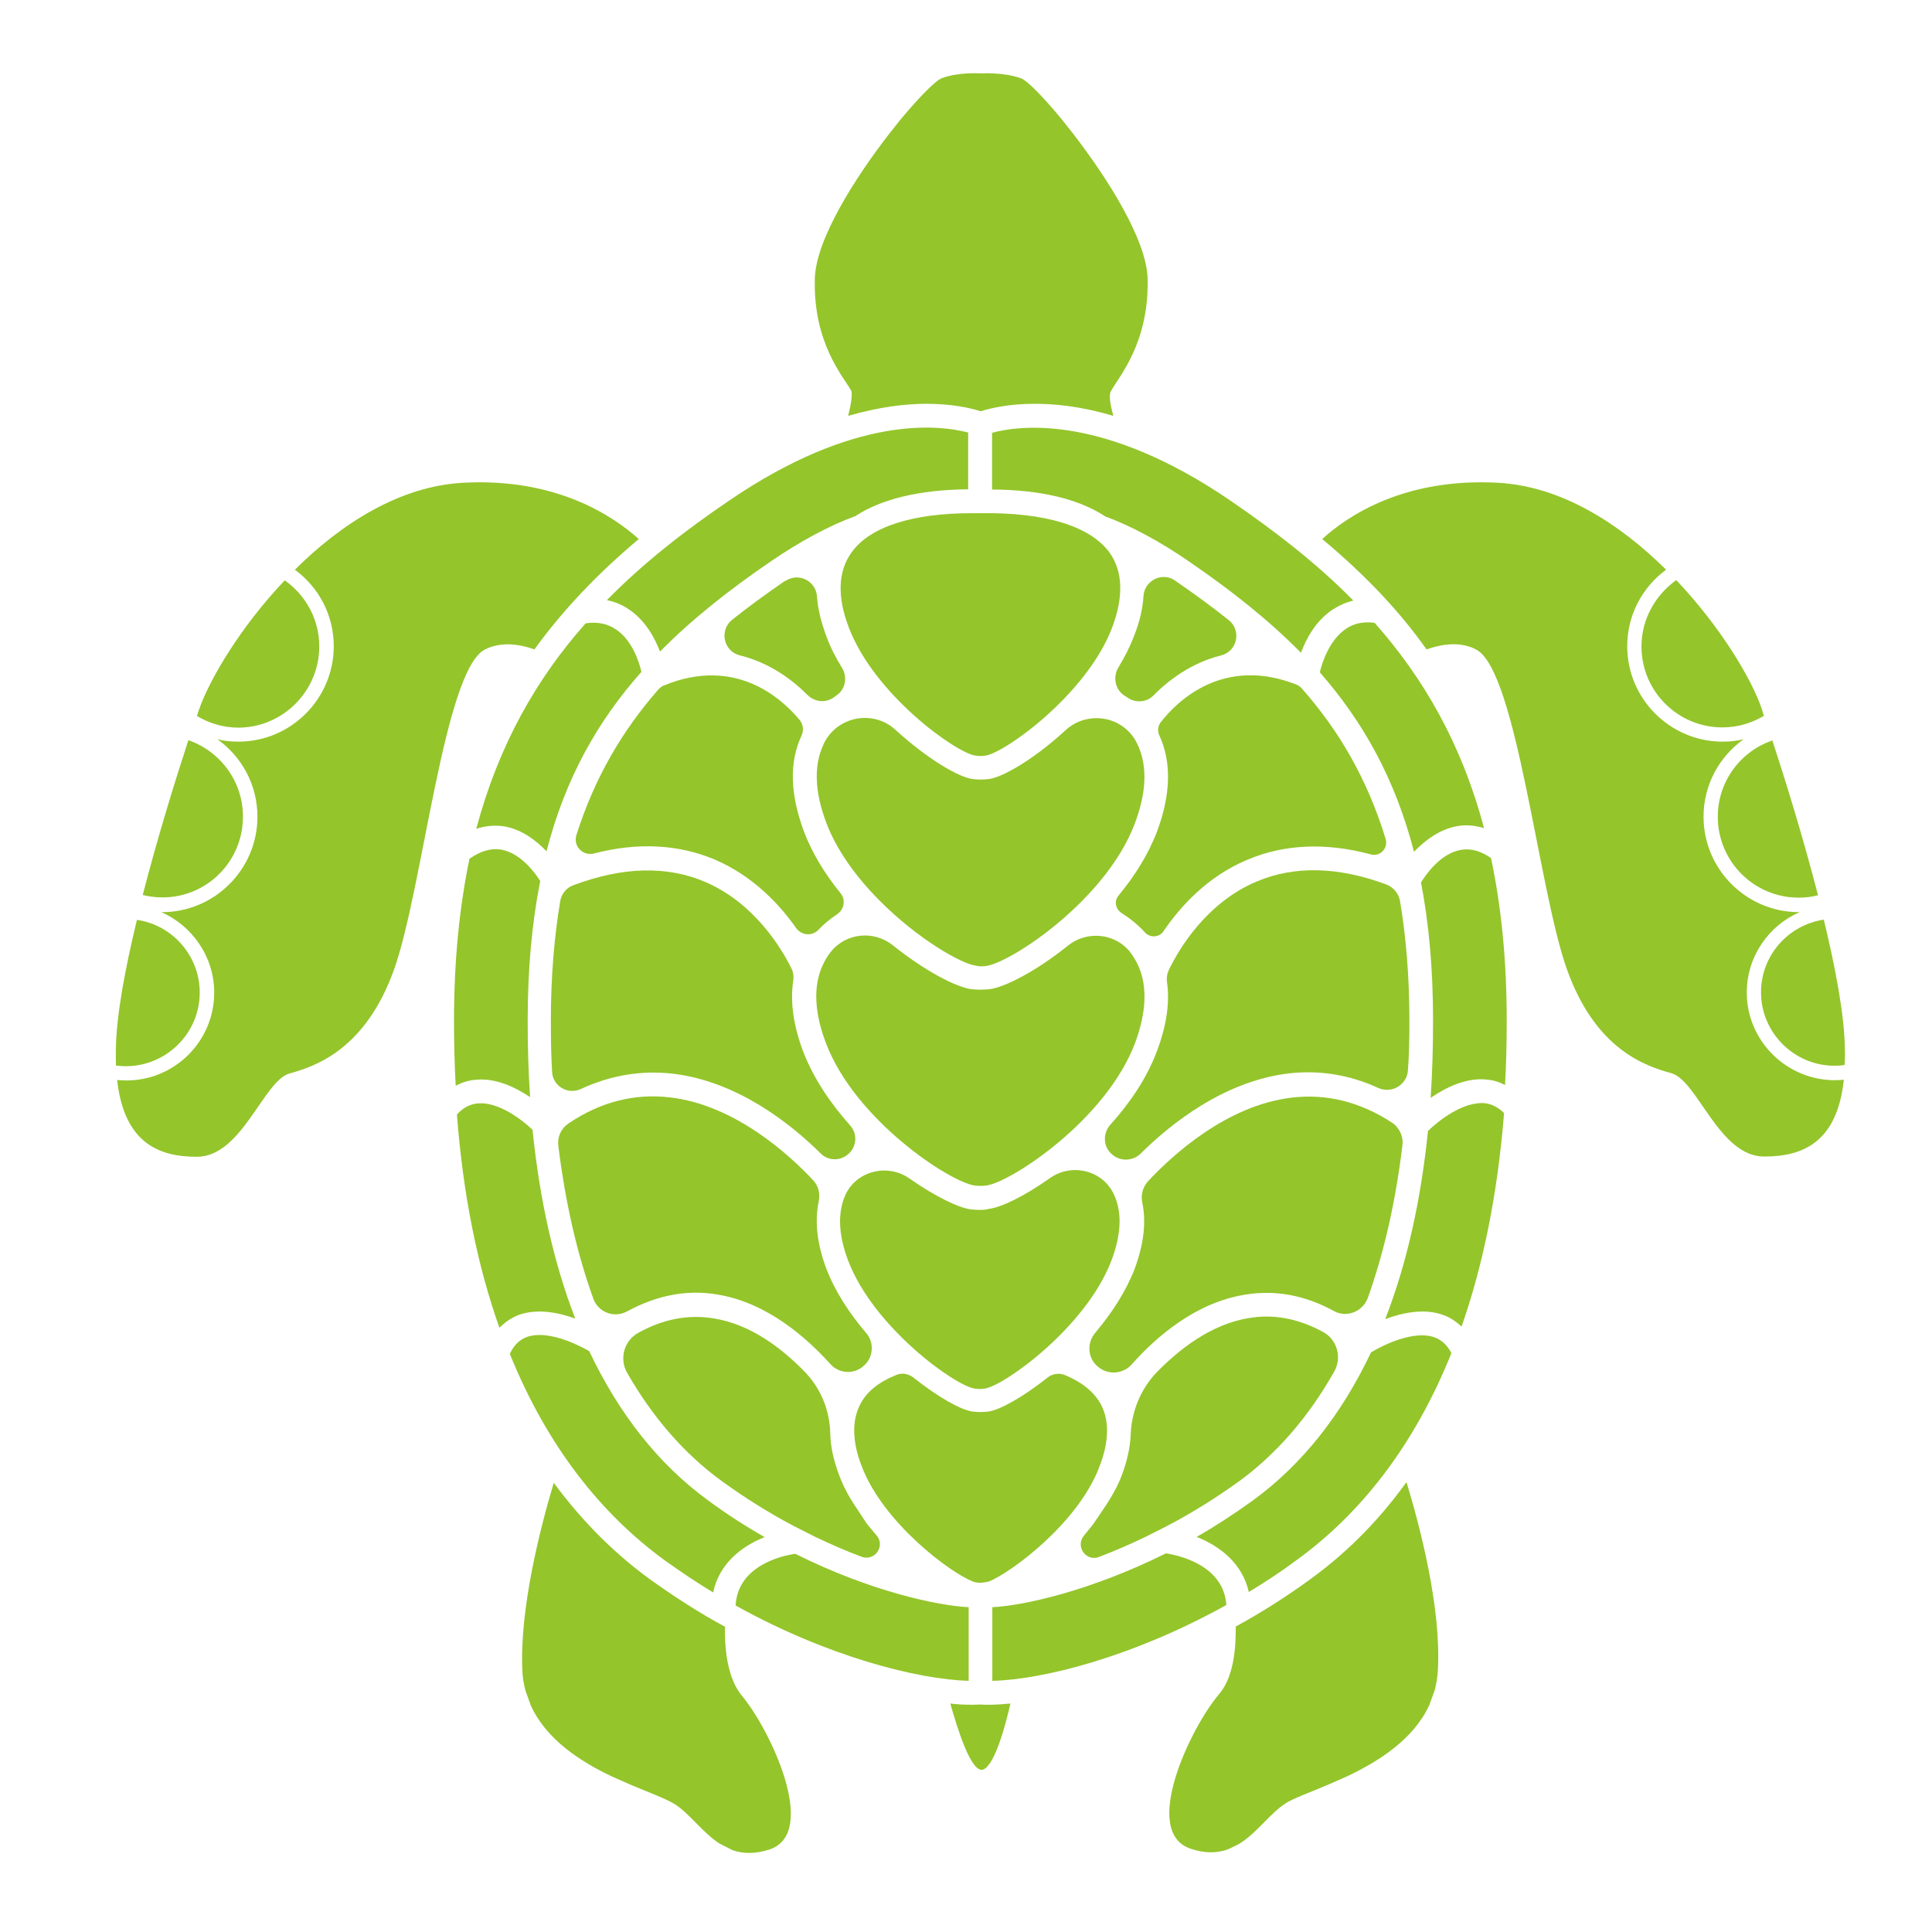 <?xml version="1.0" encoding="utf-8"?>
<!-- Generator: Adobe Illustrator 21.0.0, SVG Export Plug-In . SVG Version: 6.00 Build 0)  -->
<svg version="1.1" id="Layer_1" xmlns="http://www.w3.org/2000/svg" xmlns:xlink="http://www.w3.org/1999/xlink" x="0px" y="0px"
	 viewBox="0 0 800 800" style="enable-background:new 0 0 800 800;" xml:space="preserve">
<style type="text/css">
	.st0{fill:#94C52B;}
</style>
<path class="st0" d="M405.5,655.4L405.5,655.4c0.2,0,0.5,0,0.8,0l0,0c1-0.1,2.1-0.3,3.1-0.5c9.1-3.6,37.1-24.2,45.9-47.7
	c3.9-10.1,4.1-18.7,0.7-25.4c-2.8-5.3-7.8-9.4-15-12.4c-2.4-1-5.2-0.6-7.2,1c-10.2,8.1-19.7,13.4-24.5,14.1
	c-1.1,0.1-2.2,0.2-3.3,0.2c-1.1,0-2.2-0.1-3.3-0.2c-4.9-0.7-14.3-6-24.5-14.1c-2.1-1.6-4.8-2.1-7.2-1c-7.2,2.9-12.3,7-14.9,12.3
	c-3.4,6.7-3.2,15.3,0.7,25.4c8.9,23.5,36.8,44.2,45.9,47.7C403.5,655.2,404.5,655.3,405.5,655.4z"/>
<path class="st0" d="M405.9,501c-1.3,0-2.5-0.1-3.8-0.2c-5.3-0.7-14.9-5.4-25.5-12.8c-8.9-6.3-21.7-3.3-26.4,6.5
	c0,0.1-0.1,0.1-0.1,0.2c-3.3,7.3-3,16.5,1.1,27.3c10.6,27.8,44.5,52,52.5,53c1.3,0.2,2.6,0.2,4,0c8-1.1,42-25.4,52.5-53
	c4.1-10.8,4.5-20,1.1-27.3c0-0.1-0.1-0.1-0.1-0.2c-4.7-10-17.4-13-26.4-6.7c-10.6,7.5-20.2,12.2-25.5,12.8
	C408.4,500.9,407.2,501,405.9,501z"/>
<path class="st0" d="M278.7,444.6c26.8,3.2,48.9,20.9,61.1,33c3.1,3.1,7.9,3.2,11.2,0.5l0.1-0.1c3.7-3,4.1-8.5,0.9-12
	c-8.1-9.1-15.1-19.4-19.4-30.5c-4.1-10.9-5.5-20.8-4.1-29.6c0.2-1.7,0-3.4-0.8-4.9c-4.2-8.6-15.6-27.3-35.9-35.9
	c-15.8-6.7-34.1-6.2-54.5,1.5c-2.8,1-4.8,3.6-5.3,6.4c-2.5,14.9-3.9,31.3-3.9,49.7c0,7.1,0.1,14.2,0.5,21c0.2,6,6.5,9.8,12,7.2
	C252.9,445.2,265.6,443.1,278.7,444.6z"/>
<path class="st0" d="M603.3,342.1c3.8-0.7,7.5-0.3,11.2,0.8c-9.3-35-25.1-62.2-45.3-85c-4.6-0.6-8.6,0.2-11.9,2.5
	c-6.8,4.6-9.8,13.8-10.8,18c17.9,20.4,31.2,44.1,39,74.3C589.8,348.3,595.7,343.5,603.3,342.1z"/>
<path class="st0" d="M591.3,468.3c-3,29.3-8.9,55.3-17.7,77.9c7.1-2.6,16.1-4.6,24-1.7c2.9,1,5.4,2.8,7.6,4.8
	c8.8-25.1,14.9-54.5,17.6-88.4c-2.4-2.4-5.2-3.8-8.1-4.1C605.7,456.1,595.6,464.1,591.3,468.3z"/>
<path class="st0" d="M238.2,546c-8.8-22.7-14.7-48.9-17.7-78.2c-4.6-4.4-14.3-11.7-22.7-10.9c-3.2,0.3-6.1,1.8-8.6,4.6
	c2.6,34,8.7,63.2,17.6,88.3c2.3-2.3,4.9-4.1,7.9-5.3C222.6,541.7,231.3,543.5,238.2,546z"/>
<path class="st0" d="M219.5,454.3c-0.7-10.2-1-20.8-1-31.7c0-21.6,1.8-40.7,5.2-57.8c-2.4-3.8-8.3-11.6-16.2-13
	c-4.1-0.7-8.6,0.6-13.1,3.8c-4.1,19.7-6.4,41.9-6.4,66.9c0,9.3,0.2,18.4,0.7,27.1c2.6-1.4,5.4-2.3,8.4-2.5
	C205.3,446.3,213.4,450.2,219.5,454.3z"/>
<path class="st0" d="M471.3,399.8c-0.9-2-2-3.7-3.2-5.4c-6.2-8-17.9-9.2-25.8-2.9c-13.2,10.6-26,17.2-32.5,18.1
	c-1.3,0.1-2.5,0.2-3.8,0.2s-2.5-0.1-3.8-0.2c-6.5-0.9-19.4-7.7-32.4-18.1c-7.9-6.4-19.6-5.3-25.9,2.8c-1.4,1.7-2.4,3.6-3.3,5.5
	c-3.9,8.6-3.4,19.5,1.4,32.1c12,31.8,51.3,57.6,61.6,59c1.6,0.2,3.2,0.2,4.8,0c10.3-1.4,49.6-27.2,61.6-59
	C474.7,419.3,475.2,408.4,471.3,399.8z"/>
<path class="st0" d="M465.4,287.9c0.5,0.3,0.9,0.6,1.4,0.9c3.3,2.4,7.9,2.1,10.8-0.8c6.2-6.3,15.6-13.5,28-16.6
	c6.8-1.7,8.6-10.4,3.1-14.7c-6.9-5.5-14.3-10.9-22-16.2l-0.1-0.1c-5.3-3.7-12.6-0.1-13.1,6.3c-0.3,5.3-1.6,10.8-3.9,16.6
	c-1.7,4.5-3.9,8.8-6.5,13.1C460.7,280.3,461.8,285.5,465.4,287.9z"/>
<path class="st0" d="M255,260.6c-3.6-2.4-7.6-3.2-12.5-2.5c-20.2,22.8-35.9,50-45.3,85.1c3.9-1.3,7.8-1.6,11.7-1
	c7.3,1.3,13.2,5.9,17.4,10.3c7.8-30.3,21.2-53.9,39.3-74.3C264.6,273.8,261.6,264.9,255,260.6z"/>
<path class="st0" d="M406,212.5L406,212.5h-0.2c-1.1,0-2.3,0-3.4,0c-24.8,0-42.4,5.7-49.9,16.4c-5.5,7.8-5.9,18.2-1,31
	c10.6,27.8,44.5,52,52.5,53c1.3,0.2,2.6,0.2,4,0c8-1.1,42-25.4,52.5-53c4.8-12.7,4.5-23.2-1-31C451.5,217.8,432.6,212.1,406,212.5z"
	/>
<path class="st0" d="M325.1,240.5c-7.7,5.3-15,10.6-21.9,16.1c-5.5,4.4-3.6,13.1,3.2,14.8c12.3,3,21.7,10.1,28,16.4
	c2.9,2.9,7.5,3.4,10.8,1c0.3-0.2,0.8-0.6,1.1-0.8c3.8-2.5,4.7-7.6,2.4-11.4c-2.6-4.2-4.9-8.6-6.5-13.1c-2.2-5.9-3.6-11.5-3.9-16.6
	c-0.5-6.4-7.7-10-13.1-6.3C325.2,240.5,325.1,240.5,325.1,240.5z"/>
<path class="st0" d="M298.9,613.3c9.9,7.2,19.8,13.3,29.6,18.5l8.9,4.5c6.7,3.2,13.1,6,19.3,8.3c5.5,2.1,10.1-4.5,6.2-8.9
	c-1.4-1.6-2.6-3.2-4-4.8l-5-7.6c-2.2-3.3-4.2-6.9-5.7-10.6c-0.2-0.6-0.5-1.3-0.7-1.8c-2.3-6.1-3.6-11.8-3.7-17.2
	c-0.2-9.8-4-19-10.8-25.9c-9.1-9.3-22.1-19.5-37.6-21.9c-10.4-1.7-20.9,0.3-31.1,6c-5.9,3.2-7.9,10.7-4.7,16.4
	C270.1,586.7,283.3,602,298.9,613.3z"/>
<path class="st0" d="M605,351.9c-8.4,1.4-14.5,10.1-16.6,13.5c3.3,17,5,35.9,5,57.2c0,11-0.3,21.7-1,32c6.1-4.2,14.5-8.4,22.9-7.6
	c2.9,0.2,5.5,1,7.9,2.3c0.5-8.6,0.7-17.6,0.7-26.7c0-25.2-2.3-47.4-6.5-67.3C613.2,352.4,609.1,351.2,605,351.9z"/>
<path class="st0" d="M580.7,474.3c0.5-3.8-1.3-7.5-4.4-9.5c-13.2-8.6-27.1-12-41.4-10.3c-27.1,3.2-49.6,24-59.5,34.6
	c-2.2,2.4-3.1,5.7-2.4,8.9c1.7,8.1,0.6,17.3-3.2,27.5c-3.6,9.3-9.4,18.2-16.3,26.4c-3.7,4.4-3.1,10.9,1.5,14.3l0.1,0.1
	c4.1,3.1,10,2.6,13.5-1.3c10.1-11.4,26.4-25.6,46.9-28.9c12.5-2.1,24.9,0.2,36.9,6.8c5.3,2.9,11.9,0.2,14-5.5
	C573.1,518.6,577.9,497.6,580.7,474.3z"/>
<path class="st0" d="M410.8,179.2v23.5c20.2,0.1,36,4,46.8,11.1l0,0c11,4.1,22.7,10.4,34.6,18.6c17.4,11.9,33,24.2,46.5,37.9
	c2.2-5.9,6.1-13.2,13-17.8c2.8-1.8,5.6-3.1,8.7-3.8c-15.1-15.4-32.5-28.8-50.9-41.4C457.7,171.9,423.1,175.9,410.8,179.2z"/>
<path class="st0" d="M275.1,646c6.7,4.8,13.4,9.3,20.2,13.4c2.5-12,11.9-19.2,21.3-22.9c-7.8-4.5-15.7-9.5-23.5-15.3
	c-20.4-14.9-36.8-35.7-49.1-61.7c-5.7-3.3-17.7-8.8-25.8-5.9c-3.1,1.1-5.4,3.4-7.1,7C226.7,599.2,249.1,627,275.1,646z"/>
<path class="st0" d="M594.1,553.8c-8.4-3.1-21,2.9-26.4,6.2c-12.2,25.8-28.6,46.5-48.9,61.3c-7.8,5.6-15.6,10.7-23.3,15.1
	c9.4,3.7,18.9,10.8,21.6,22.8c6.7-4,13.3-8.4,19.8-13.2c26.2-19,48.5-46.9,64.1-85.7C599.3,557,597,554.9,594.1,553.8z"/>
<path class="st0" d="M408.3,400c10.3-1.4,49.6-27.2,61.6-59c4.8-12.7,5.3-23.6,1.3-32.4c-0.2-0.6-0.6-1-0.8-1.6
	c-5.9-10.7-20.2-12.8-29.1-4.7c-12.7,11.7-25.8,19.5-31.9,20.3c-1.1,0.1-2.2,0.2-3.3,0.2s-2.2-0.1-3.3-0.2
	c-6.1-0.8-19.2-8.7-31.9-20.3c-8.9-8.3-23.4-6-29.3,4.7c-0.3,0.6-0.6,1.1-0.8,1.7c-3.9,8.6-3.4,19.5,1.4,32.1
	c3.9,10.4,11.5,21.5,21.7,31.8c16.5,16.7,34.5,26.5,39.9,27.2C405.1,400.2,406.7,400.2,408.3,400z"/>
<path class="st0" d="M260.5,252.4c6.8,4.6,10.6,11.7,12.8,17.4c13.3-13.5,28.8-25.7,46.1-37.5c11.9-8.1,23.6-14.5,34.8-18.6
	c10.8-7.1,26.5-10.9,46.7-11.1v-23.5c-12.3-3.2-46.9-7.3-98.7,28c-18.6,12.6-35.8,26-50.9,41.4C254.7,249.2,257.8,250.5,260.5,252.4
	z"/>
<path class="st0" d="M552.5,567.9c3.3-5.9,1.1-13.3-4.7-16.4c-10.2-5.5-20.4-7.5-30.7-5.7c-15.8,2.5-29.1,13.2-38.3,22.6
	c-6.5,6.9-10.2,15.9-10.6,25.5c-0.2,5.3-1.4,10.9-3.7,17c-0.2,0.6-0.5,1.3-0.7,1.8c-1.6,3.7-3.6,7.2-5.9,10.7l-5.2,7.7
	c-1.3,1.6-2.5,3.1-3.8,4.7c-3.8,4.5,0.8,11,6.2,8.9c6.2-2.4,12.8-5.2,19.6-8.5l8.9-4.5c9.5-5,19.4-11.1,29.3-18.2
	C528.8,601.9,541.9,586.6,552.5,567.9z"/>
<path class="st0" d="M516.5,356c15.4-6.5,32.6-7.2,51.2-2.2c3.8,1,7.1-2.5,6.1-6.3c-7.6-24.9-19.4-45.1-34.9-62.6
	c-0.6-0.6-1.1-1-2-1.4c-29.9-11.8-49,6.2-56.3,15.6c-1.1,1.5-1.4,3.6-0.6,5.3l0,0c5.2,11.1,4.8,24.7-0.9,39.9
	c-3.6,9.5-9.3,18.5-15.9,26.5c-2,2.3-1.3,5.7,1.3,7.3c3.7,2.4,6.9,5,9.6,8c2.2,2.4,6.1,2.1,7.8-0.7C488.7,375.5,499.8,363,516.5,356
	z"/>
<path class="st0" d="M482.8,643.2c-31.3,15.6-59.2,21.7-71.9,22.3V696c21.2-0.5,58.6-10.1,96.9-31.4
	C506.7,648,487.9,644,482.8,643.2z"/>
<path class="st0" d="M583.6,422.7c0-18.4-1.4-34.8-3.9-49.7c-0.6-3-2.6-5.5-5.5-6.7c-20.1-7.5-38.2-7.9-53.8-1.3
	c-21,8.8-32.4,28.3-36.4,36.6c-0.7,1.5-1,3.2-0.8,4.9c1.3,8.6-0.2,18.4-4.2,28.9c-4.1,11-11.1,21.3-19.3,30.4
	c-3.2,3.7-2.9,9.3,0.9,12.3l0.1,0.1c3.4,2.8,8.4,2.6,11.6-0.5c12.3-12.2,34.3-29.9,61.1-33.2c12.8-1.5,25.4,0.5,37.3,6
	c5.6,2.5,11.9-1.3,12.3-7.3C583.5,436.4,583.6,429.7,583.6,422.7z"/>
<path class="st0" d="M238.7,345.7c-1.5,4.6,2.6,8.9,7.3,7.7c18.1-4.7,34.9-3.8,49.9,2.5c15.9,6.8,26.8,18.5,33.7,28.3
	c2.2,3.2,6.8,3.6,9.4,0.7c2.2-2.3,4.7-4.4,7.6-6.3c3-2,3.7-6.1,1.4-8.8c-6.8-8.4-11.9-17-15.1-25.5c-5.7-15.3-6.2-28.6-1-39.7l0,0
	c1-2.2,0.7-4.7-0.8-6.5c-8-9.6-27.1-26.2-56.1-14.3c-0.9,0.3-1.6,0.9-2.3,1.6C257.8,302.4,246.3,321.8,238.7,345.7z"/>
<path class="st0" d="M304.6,664.8c38.1,21.2,75.4,30.6,96.5,31.2v-30.5c-12.7-0.6-40.6-6.5-71.8-22.1
	C323.5,644.2,305.5,648.4,304.6,664.8z"/>
<path class="st0" d="M296.9,536c20.5,3.3,36.8,17.6,46.9,28.8c3.4,3.8,9.1,4.4,13.2,1.3l0.1-0.1c4.5-3.3,5.2-9.9,1.5-14.1
	c-6.9-8.1-12.8-17.1-16.4-26.5c-3.9-10.3-4.9-19.6-3.2-27.9c0.7-3.2-0.1-6.5-2.4-8.9c-10.1-10.8-32.5-31.1-59.2-34.2
	c-14.6-1.7-28.7,1.8-42,10.8c-3.1,2.1-4.7,5.6-4.2,9.3c2.9,23.4,7.7,44.5,14.5,63.3c2.1,5.7,8.7,8.1,14,5.2
	C271.8,536.4,284.3,533.9,296.9,536z"/>
<path class="st0" d="M409.1,705.9c-1.1,0-2.2,0-3.2-0.1c-1,0-2.1,0.1-3.2,0.1c-2.9,0-6-0.1-9.2-0.5c2.8,9.9,8.7,29.3,13.7,27.3
	c4.8-2,9.2-18.5,11.2-27.3C415.2,705.7,412.1,705.9,409.1,705.9L409.1,705.9z"/>
<path class="st0" d="M132.2,267.7c0-11.4-5.7-21.3-14.3-27.4c-18.4,19.4-31.1,41-35.4,53.3c-0.3,0.9-0.7,1.8-0.9,2.9
	c5,3,10.9,4.8,17.2,4.8C117.1,301.2,132.2,286.2,132.2,267.7z"/>
<path class="st0" d="M100.6,338.2c0-14.7-9.4-27.1-22.6-31.7c-5.4,16.5-12.8,40.4-18.9,64.1c2.5,0.6,5.3,1,8,1
	C85.6,371.7,100.6,356.7,100.6,338.2z"/>
<path class="st0" d="M200.7,269c6.3-3.3,13.8-2.5,20.6-0.1c11.5-15.9,25.6-30.9,43.2-45.7c-10.7-9.6-34.2-25.4-72.7-23.3
	c-26.5,1.4-50.8,17.2-69.7,36c9.8,7.2,16.1,18.7,16.1,31.7c0,21.7-17.7,39.5-39.5,39.5c-3,0-6-0.3-8.7-1c10,7.1,16.6,18.8,16.6,32.1
	c0,21.7-17.7,39.5-39.5,39.5c-0.1,0-0.2,0-0.3,0c12.8,5.6,21.9,18.5,21.9,33.3c0,20.1-16.3,36.4-36.4,36.4c-1.3,0-2.5-0.1-3.8-0.2
	c2.9,25.8,16.9,31.8,33,31.8c18.7,0,27.6-31.5,38.4-34.5s31.5-9.9,43.4-43.4C175.1,367.5,183.9,277.8,200.7,269z"/>
<path class="st0" d="M82.7,411c0-15.3-11.4-28-26-30.1c-4.8,19.8-8.4,38.9-8.7,52.7c-0.1,2.6,0,5.2,0,7.6c1.4,0.2,2.8,0.3,4.2,0.3
	C69.1,441.4,82.7,427.7,82.7,411z"/>
<path class="st0" d="M711.3,338.2c0,18.5,15,33.5,33.5,33.5c2.8,0,5.4-0.3,8-1c-6.1-23.7-13.5-47.6-18.9-64.1
	C720.7,311.1,711.3,323.6,711.3,338.2z"/>
<path class="st0" d="M679.7,267.7c0,18.5,15,33.5,33.5,33.5c6.3,0,12.2-1.8,17.2-4.8c-0.3-1-0.7-2-0.9-2.9
	c-4.2-12.4-17.1-34-35.4-53.3C685.5,246.4,679.7,256.3,679.7,267.7z"/>
<path class="st0" d="M542.6,653.9c-10,7.3-20.4,13.9-30.9,19.6c0.1,9.9-1.1,21.2-6.9,28c-11.8,13.8-32.5,57.1-11.8,64
	c6.1,2.1,11.1,1.8,15.4,0.3c0,0,4.4-2,5.5-2.8c7.1-4.7,12.3-12.4,18.5-16.3c3.2-2.1,10.1-4.5,18-7.9l7.7-3.4
	c13.2-6.3,27.4-15.4,33.8-29.5l2.2-6.1c0.7-2.6,1.1-5.3,1.3-8.3c1.4-25.4-7.2-58.7-13-77.8C569.6,631.5,555.7,644.4,542.6,653.9z"/>
<path class="st0" d="M723.3,411c0-14.9,9.1-27.8,21.9-33.3c-0.1,0-0.2,0-0.3,0c-21.7,0-39.5-17.7-39.5-39.5
	c0-13.2,6.5-24.9,16.6-32.1c-2.8,0.7-5.7,1-8.7,1c-21.7,0-39.5-17.7-39.5-39.5c0-13,6.3-24.5,16.1-31.7c-19-18.8-43.2-34.6-69.7-36
	c-38.7-2.1-62.2,13.7-72.7,23.3c17.7,14.8,31.8,29.6,43.2,45.7c6.9-2.4,14.3-3.3,20.6,0.1c16.7,8.8,25.6,98.5,37.4,132
	s32.5,40.4,43.4,43.4c10.8,3,19.7,34.5,38.4,34.5c16.2,0,30.2-6,33-31.8c-1.3,0.1-2.5,0.2-3.8,0.2
	C739.6,447.2,723.3,430.9,723.3,411z"/>
<path class="st0" d="M763.9,433.5c-0.3-13.8-3.9-32.8-8.7-52.7c-14.7,2.2-26,14.8-26,30.1c0,16.7,13.7,30.4,30.4,30.4
	c1.5,0,2.9-0.1,4.2-0.3C764,438.6,764,436.2,763.9,433.5z"/>
<path class="st0" d="M351.2,172.2c13.1-3.8,24-5,32.5-5c10.4,0,18,1.7,22.4,3.1c4.4-1.4,11.9-3.1,22.4-3.1c8.5,0,19.4,1.1,32.5,5
	c-1.3-4.8-2-8.7-0.9-10.4c3.3-6,15.7-19.7,15.1-46.3c-0.3-16.1-16.7-41.9-31.2-60.6l-4.2-5.3c-7.9-9.6-14.6-16.4-17.1-17.2
	c-7.2-2.6-16.4-2-16.4-2s-9.2-0.7-16.4,2c-2.4,0.9-9.2,7.7-17.1,17.2l-4.2,5.3c-14.6,18.7-30.9,44.5-31.2,60.6
	c-0.7,26.6,11.8,40.4,15.1,46.3C353,163.5,352.4,167.5,351.2,172.2z"/>
<path class="st0" d="M300.2,673.6c-10.6-5.7-20.9-12.4-31-19.6c-13.1-9.5-27-22.5-39.9-40c-5.7,19-14.2,52.4-13,77.8
	c0.1,2.9,0.6,5.6,1.3,8.3l2.2,6.1c6.4,14.1,20.6,23.3,33.8,29.5l7.7,3.4c7.9,3.3,14.8,5.9,18,7.9c6.2,3.9,11.4,11.6,18.5,16.3
	l5.5,2.8c4.2,1.5,9.3,1.7,15.4-0.3c20.6-6.9,0-50.2-11.8-64C301.4,694.8,300,683.5,300.2,673.6z"/>
</svg>

